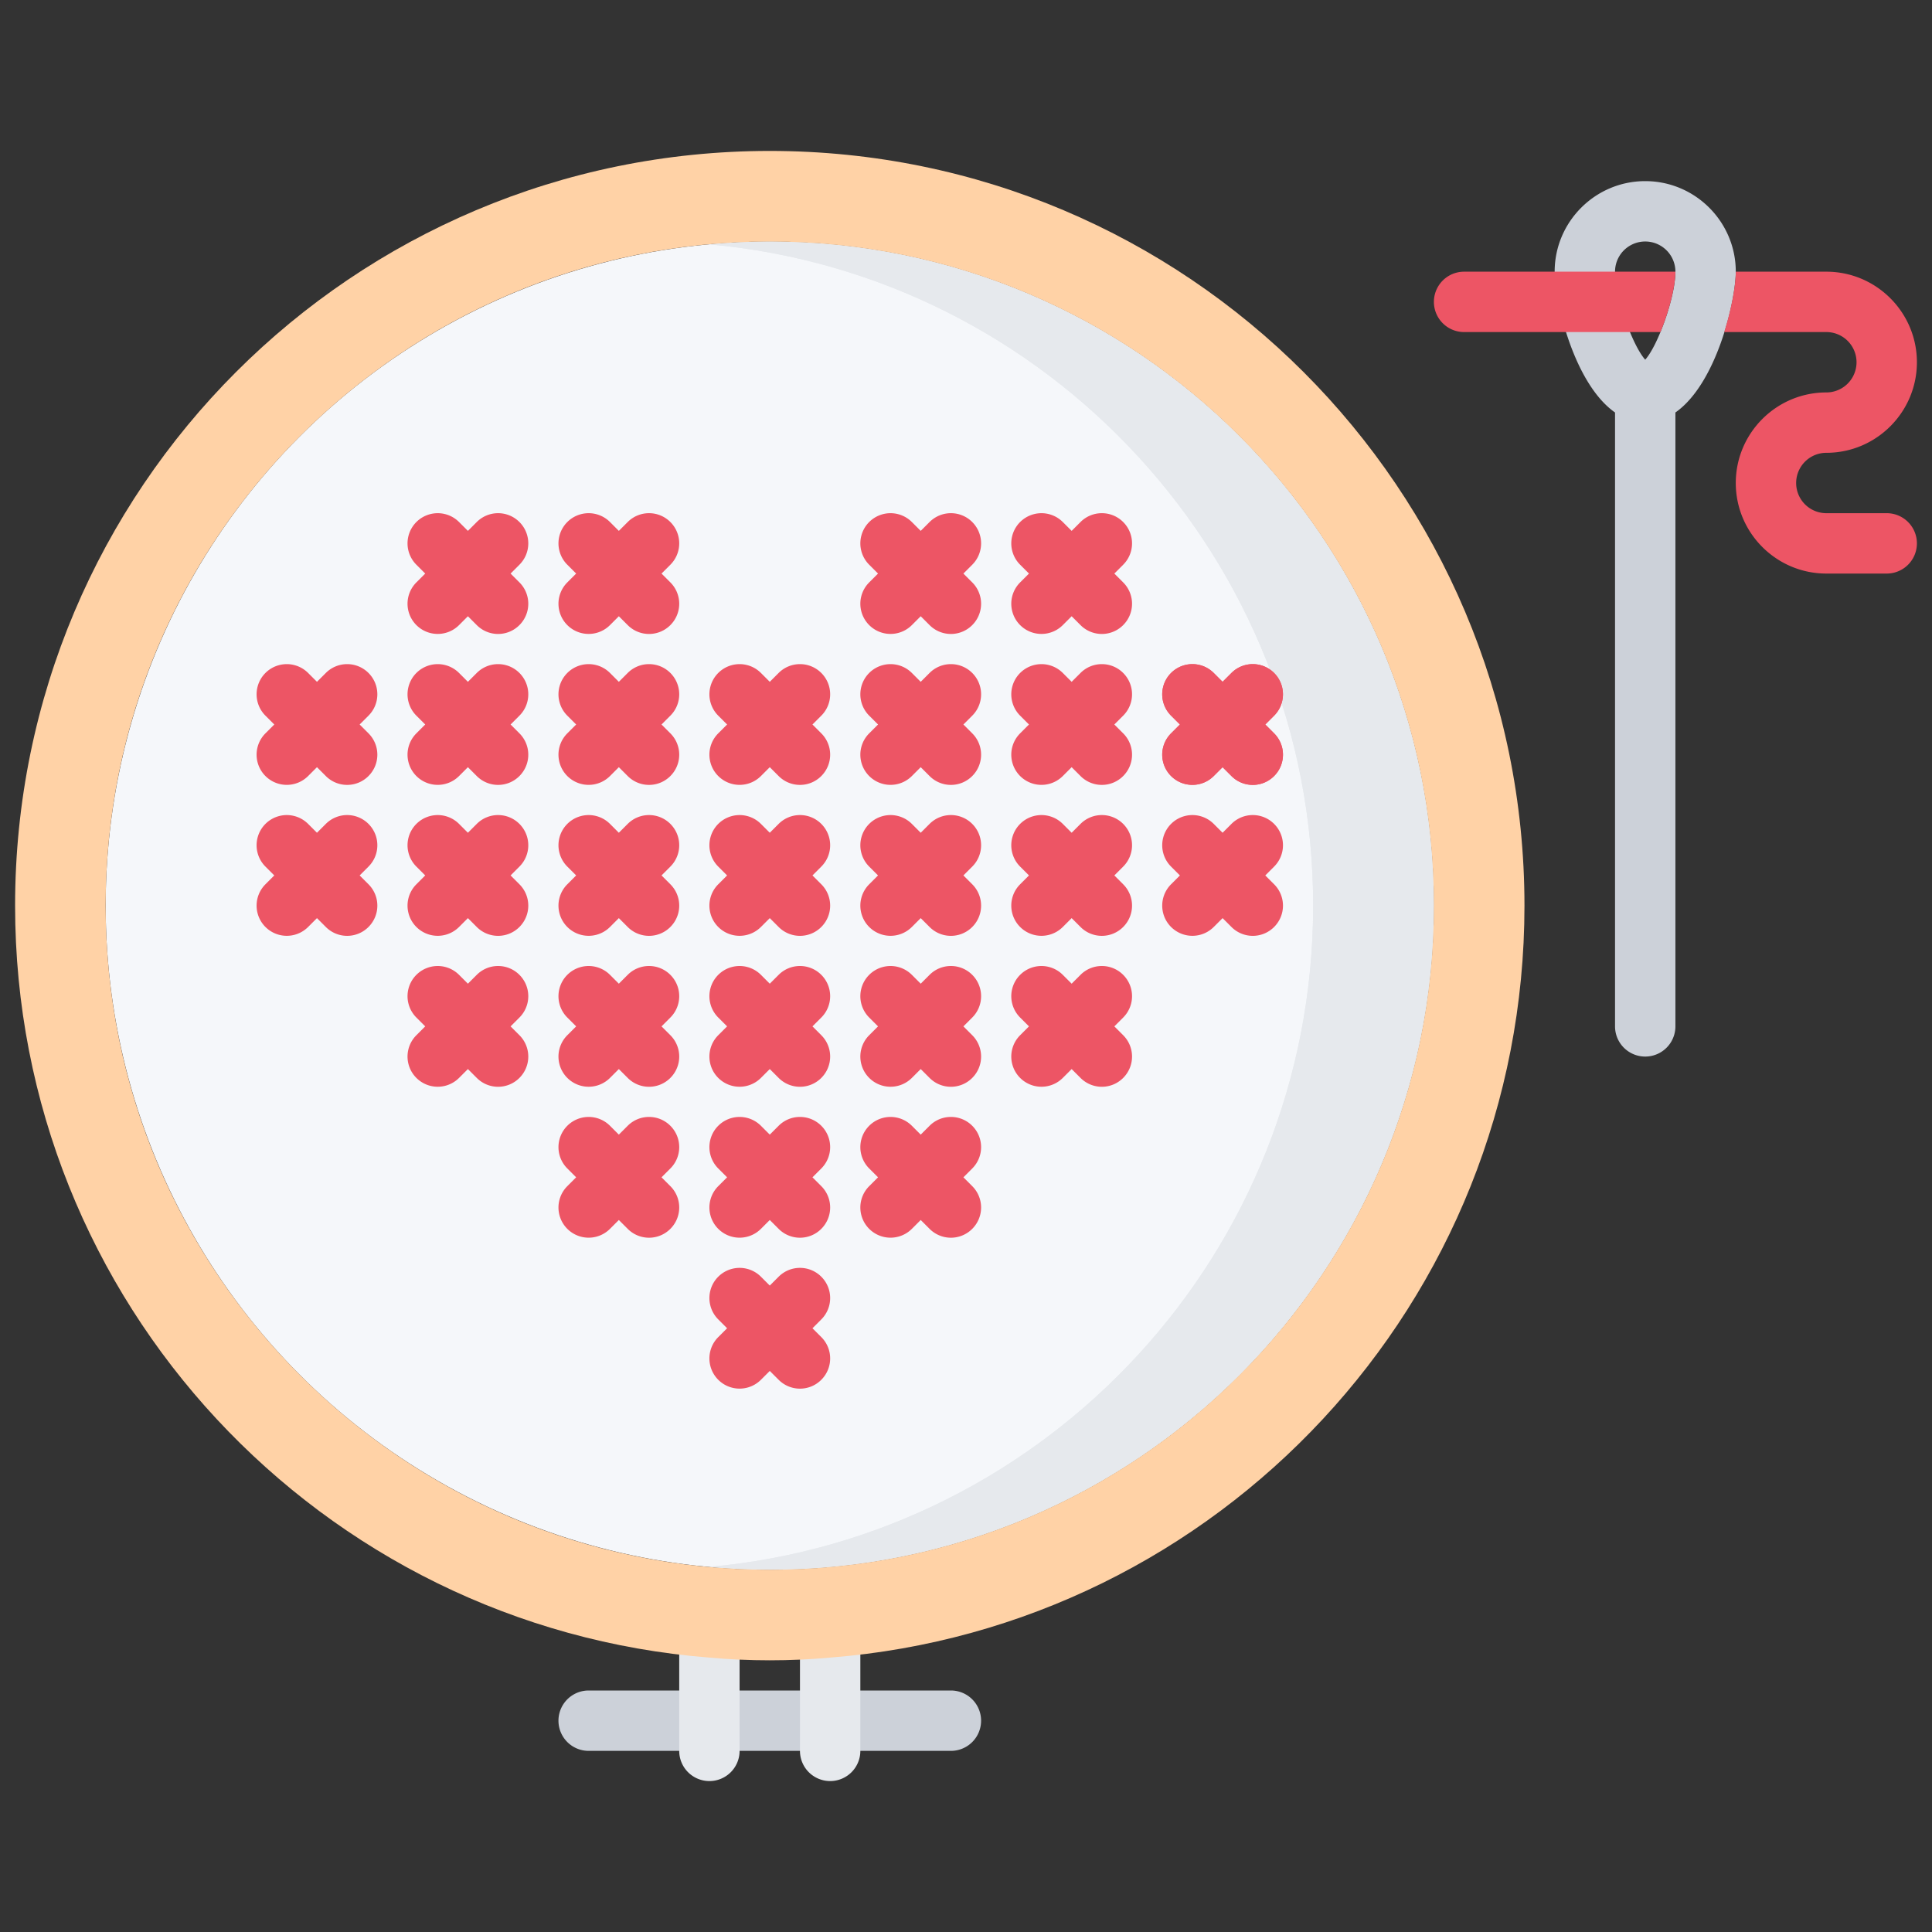 <svg xmlns="http://www.w3.org/2000/svg" width="512" height="512" viewBox="0 0 64 64" xml:space="preserve">
    <rect x="0" y="0" width="64" height="64" fill="#333333" stroke="none"/>
    <path fill="#CCD1D9" d="M31.5 58h-12a1 1 0 1 1 0-2h12a1 1 0 1 1 0 2z"/>
    <path fill="#E6E9ED" d="M23.5 59a1 1 0 0 1-1-1v-4.082a1 1 0 1 1 2 0V58a1 1 0 0 1-1 1zM27.5 59a1 1 0 0 1-1-1v-4.082a1 1 0 1 1 2 0V58a1 1 0 0 1-1 1z"/>
    <circle fill="#F5F7FA" cx="25.5" cy="30" r="22"/>
    <path fill="#E6E9ED" d="M25.5 8c-.675 0-1.341.035-2 .095 11.212 1.011 20 10.431 20 21.905 0 11.476-8.788 20.895-20 21.905.659.06 1.325.095 2 .095 12.149 0 22-9.85 22-22 0-12.149-9.851-22-22-22z"/>
    <path fill="#E6E9ED" d="M25.5 8c-.675 0-1.341.035-2 .095 11.212 1.011 20 10.431 20 21.905 0 11.476-8.788 20.895-20 21.905.659.06 1.325.095 2 .095 12.149 0 22-9.85 22-22 0-12.149-9.851-22-22-22z"/>
    <path fill="#FFD2A6" d="M.5 30c0-13.81 11.189-25 25-25 13.81 0 25 11.19 25 25 0 13.141-10.131 23.9-23 24.91-.66.061-1.33.09-2 .09-.671 0-1.341-.029-2-.09C10.63 53.9.5 43.141.5 30zm3 0c0 12.15 9.85 22 22 22 12.149 0 22-9.85 22-22 0-12.149-9.851-22-22-22-12.15 0-22 9.851-22 22z"/>
    <path fill="#CCD1D9" d="M57.5 9c0-1.654-1.346-3-3-3s-3 1.346-3 3c0 .956.632 3.708 2 4.664V34a1 1 0 1 0 2 0V13.664c1.368-.956 2-3.708 2-4.664zm-3 2.915c-.429-.479-1-2.089-1-2.915a1 1 0 0 1 2 0c0 .826-.571 2.436-1 2.915z"/>
    <path fill="#ED5565" d="M32.207 27.293a.999.999 0 0 0-1.414 0l-.293.293-.293-.293a.999.999 0 1 0-1.414 1.414l.293.293-.293.293a.999.999 0 1 0 1.414 1.414l.293-.293.293.293a.997.997 0 0 0 1.414 0 .999.999 0 0 0 0-1.414L31.914 29l.293-.293a.999.999 0 0 0 0-1.414zM37.207 27.293a.999.999 0 0 0-1.414 0l-.293.293-.293-.293a.999.999 0 1 0-1.414 1.414l.293.293-.293.293a.999.999 0 1 0 1.414 1.414l.293-.293.293.293a.997.997 0 0 0 1.414 0 .999.999 0 0 0 0-1.414L36.914 29l.293-.293a.999.999 0 0 0 0-1.414zM42.207 27.293a.999.999 0 0 0-1.414 0l-.293.293-.293-.293a.999.999 0 1 0-1.414 1.414l.293.293-.293.293a.999.999 0 1 0 1.414 1.414l.293-.293.293.293a.997.997 0 0 0 1.414 0 .999.999 0 0 0 0-1.414L41.914 29l.293-.293a.999.999 0 0 0 0-1.414zM32.207 17.293a.999.999 0 0 0-1.414 0l-.293.293-.293-.293a.999.999 0 1 0-1.414 1.414l.293.293-.293.293a.999.999 0 1 0 1.414 1.414l.293-.293.293.293a.997.997 0 0 0 1.414 0 .999.999 0 0 0 0-1.414L31.914 19l.293-.293a.999.999 0 0 0 0-1.414zM37.207 17.293a.999.999 0 0 0-1.414 0l-.293.293-.293-.293a.999.999 0 1 0-1.414 1.414l.293.293-.293.293a.999.999 0 1 0 1.414 1.414l.293-.293.293.293a.997.997 0 0 0 1.414 0 .999.999 0 0 0 0-1.414L36.914 19l.293-.293a.999.999 0 0 0 0-1.414zM27.207 27.293a.999.999 0 0 0-1.414 0l-.293.293-.293-.293a.999.999 0 1 0-1.414 1.414l.293.293-.293.293a.999.999 0 1 0 1.414 1.414l.293-.293.293.293a.997.997 0 0 0 1.414 0 .999.999 0 0 0 0-1.414L26.914 29l.293-.293a.999.999 0 0 0 0-1.414zM32.207 32.293a.999.999 0 0 0-1.414 0l-.293.293-.293-.293a.999.999 0 1 0-1.414 1.414l.293.293-.293.293a.999.999 0 1 0 1.414 1.414l.293-.293.293.293a.997.997 0 0 0 1.414 0 .999.999 0 0 0 0-1.414L31.914 34l.293-.293a.999.999 0 0 0 0-1.414zM37.207 32.293a.999.999 0 0 0-1.414 0l-.293.293-.293-.293a.999.999 0 1 0-1.414 1.414l.293.293-.293.293a.999.999 0 1 0 1.414 1.414l.293-.293.293.293a.997.997 0 0 0 1.414 0 .999.999 0 0 0 0-1.414L36.914 34l.293-.293a.999.999 0 0 0 0-1.414zM27.207 32.293a.999.999 0 0 0-1.414 0l-.293.293-.293-.293a.999.999 0 1 0-1.414 1.414l.293.293-.293.293a.999.999 0 1 0 1.414 1.414l.293-.293.293.293a.997.997 0 0 0 1.414 0 .999.999 0 0 0 0-1.414L26.914 34l.293-.293a.999.999 0 0 0 0-1.414zM32.207 37.293a.999.999 0 0 0-1.414 0l-.293.293-.293-.293a.999.999 0 1 0-1.414 1.414l.293.293-.293.293a.999.999 0 1 0 1.414 1.414l.293-.293.293.293a.997.997 0 0 0 1.414 0 .999.999 0 0 0 0-1.414L31.914 39l.293-.293a.999.999 0 0 0 0-1.414zM27.207 37.293a.999.999 0 0 0-1.414 0l-.293.293-.293-.293a.999.999 0 1 0-1.414 1.414l.293.293-.293.293a.999.999 0 1 0 1.414 1.414l.293-.293.293.293a.997.997 0 0 0 1.414 0 .999.999 0 0 0 0-1.414L26.914 39l.293-.293a.999.999 0 0 0 0-1.414zM27.207 42.293a.999.999 0 0 0-1.414 0l-.293.293-.293-.293a.999.999 0 1 0-1.414 1.414l.293.293-.293.293a.999.999 0 1 0 1.414 1.414l.293-.293.293.293a.997.997 0 0 0 1.414 0 .999.999 0 0 0 0-1.414L26.914 44l.293-.293a.999.999 0 0 0 0-1.414zM22.207 27.293a.999.999 0 0 0-1.414 0l-.293.293-.293-.293a.999.999 0 1 0-1.414 1.414l.293.293-.293.293a.999.999 0 1 0 1.414 1.414l.293-.293.293.293a.997.997 0 0 0 1.414 0 .999.999 0 0 0 0-1.414L21.914 29l.293-.293a.999.999 0 0 0 0-1.414zM17.207 27.293a.999.999 0 0 0-1.414 0l-.293.293-.293-.293a.999.999 0 1 0-1.414 1.414l.293.293-.293.293a.999.999 0 1 0 1.414 1.414l.293-.293.293.293a.997.997 0 0 0 1.414 0 .999.999 0 0 0 0-1.414L16.914 29l.293-.293a.999.999 0 0 0 0-1.414zM12.207 27.293a.999.999 0 0 0-1.414 0l-.293.293-.293-.293a.999.999 0 1 0-1.414 1.414l.293.293-.293.293a.999.999 0 1 0 1.414 1.414l.293-.293.293.293a.997.997 0 0 0 1.414 0 .999.999 0 0 0 0-1.414L11.914 29l.293-.293a.999.999 0 0 0 0-1.414zM32.207 22.293a.999.999 0 0 0-1.414 0l-.293.293-.293-.293a.999.999 0 1 0-1.414 1.414l.293.293-.293.293a.999.999 0 1 0 1.414 1.414l.293-.293.293.293a.997.997 0 0 0 1.414 0 .999.999 0 0 0 0-1.414L31.914 24l.293-.293a.999.999 0 0 0 0-1.414zM37.207 22.293a.999.999 0 0 0-1.414 0l-.293.293-.293-.293a.999.999 0 1 0-1.414 1.414l.293.293-.293.293a.999.999 0 1 0 1.414 1.414l.293-.293.293.293a.997.997 0 0 0 1.414 0 .999.999 0 0 0 0-1.414L36.914 24l.293-.293a.999.999 0 0 0 0-1.414zM41.914 24l.293-.293a.999.999 0 1 0-1.414-1.414l-.293.293-.293-.293a.999.999 0 1 0-1.414 1.414l.293.293-.293.293a.999.999 0 1 0 1.414 1.414l.293-.293.293.293a.997.997 0 0 0 1.414 0 .999.999 0 0 0 0-1.414L41.914 24z"/>
    <path fill="#ED5565" d="m41.914 24 .293-.293a.999.999 0 1 0-1.414-1.414l-.293.293-.293-.293a.999.999 0 1 0-1.414 1.414l.293.293-.293.293a.999.999 0 1 0 1.414 1.414l.293-.293.293.293a.997.997 0 0 0 1.414 0 .999.999 0 0 0 0-1.414L41.914 24zM27.207 22.293a.999.999 0 0 0-1.414 0l-.293.293-.293-.293a.999.999 0 1 0-1.414 1.414l.293.293-.293.293a.999.999 0 1 0 1.414 1.414l.293-.293.293.293a.997.997 0 0 0 1.414 0 .999.999 0 0 0 0-1.414L26.914 24l.293-.293a.999.999 0 0 0 0-1.414zM22.207 22.293a.999.999 0 0 0-1.414 0l-.293.293-.293-.293a.999.999 0 1 0-1.414 1.414l.293.293-.293.293a.999.999 0 1 0 1.414 1.414l.293-.293.293.293a.997.997 0 0 0 1.414 0 .999.999 0 0 0 0-1.414L21.914 24l.293-.293a.999.999 0 0 0 0-1.414zM17.207 22.293a.999.999 0 0 0-1.414 0l-.293.293-.293-.293a.999.999 0 1 0-1.414 1.414l.293.293-.293.293a.999.999 0 1 0 1.414 1.414l.293-.293.293.293a.997.997 0 0 0 1.414 0 .999.999 0 0 0 0-1.414L16.914 24l.293-.293a.999.999 0 0 0 0-1.414zM12.207 22.293a.999.999 0 0 0-1.414 0l-.293.293-.293-.293a.999.999 0 1 0-1.414 1.414l.293.293-.293.293a.999.999 0 1 0 1.414 1.414l.293-.293.293.293a.997.997 0 0 0 1.414 0 .999.999 0 0 0 0-1.414L11.914 24l.293-.293a.999.999 0 0 0 0-1.414zM22.207 17.293a.999.999 0 0 0-1.414 0l-.293.293-.293-.293a.999.999 0 1 0-1.414 1.414l.293.293-.293.293a.999.999 0 1 0 1.414 1.414l.293-.293.293.293a.997.997 0 0 0 1.414 0 .999.999 0 0 0 0-1.414L21.914 19l.293-.293a.999.999 0 0 0 0-1.414zM17.207 17.293a.999.999 0 0 0-1.414 0l-.293.293-.293-.293a.999.999 0 1 0-1.414 1.414l.293.293-.293.293a.999.999 0 1 0 1.414 1.414l.293-.293.293.293a.997.997 0 0 0 1.414 0 .999.999 0 0 0 0-1.414L16.914 19l.293-.293a.999.999 0 0 0 0-1.414zM22.207 32.293a.999.999 0 0 0-1.414 0l-.293.293-.293-.293a.999.999 0 1 0-1.414 1.414l.293.293-.293.293a.999.999 0 1 0 1.414 1.414l.293-.293.293.293a.997.997 0 0 0 1.414 0 .999.999 0 0 0 0-1.414L21.914 34l.293-.293a.999.999 0 0 0 0-1.414zM17.207 32.293a.999.999 0 0 0-1.414 0l-.293.293-.293-.293a.999.999 0 1 0-1.414 1.414l.293.293-.293.293a.999.999 0 1 0 1.414 1.414l.293-.293.293.293a.997.997 0 0 0 1.414 0 .999.999 0 0 0 0-1.414L16.914 34l.293-.293a.999.999 0 0 0 0-1.414zM22.207 37.293a.999.999 0 0 0-1.414 0l-.293.293-.293-.293a.999.999 0 1 0-1.414 1.414l.293.293-.293.293a.999.999 0 1 0 1.414 1.414l.293-.293.293.293a.997.997 0 0 0 1.414 0 .999.999 0 0 0 0-1.414L21.914 39l.293-.293a.999.999 0 0 0 0-1.414z"/>
    <g fill="#ED5565">
        <path d="M55.5 9h-7a1 1 0 1 0 0 2h6.505c.271-.661.495-1.483.495-2zM62.5 17h-2a1 1 0 0 1 0-2c1.654 0 3-1.346 3-3s-1.346-3-3-3h-3c0 .42-.13 1.19-.383 2H60.5a1 1 0 0 1 0 2c-1.654 0-3 1.346-3 3s1.346 3 3 3h2a1 1 0 1 0 0-2z"/>
    </g>
</svg>
